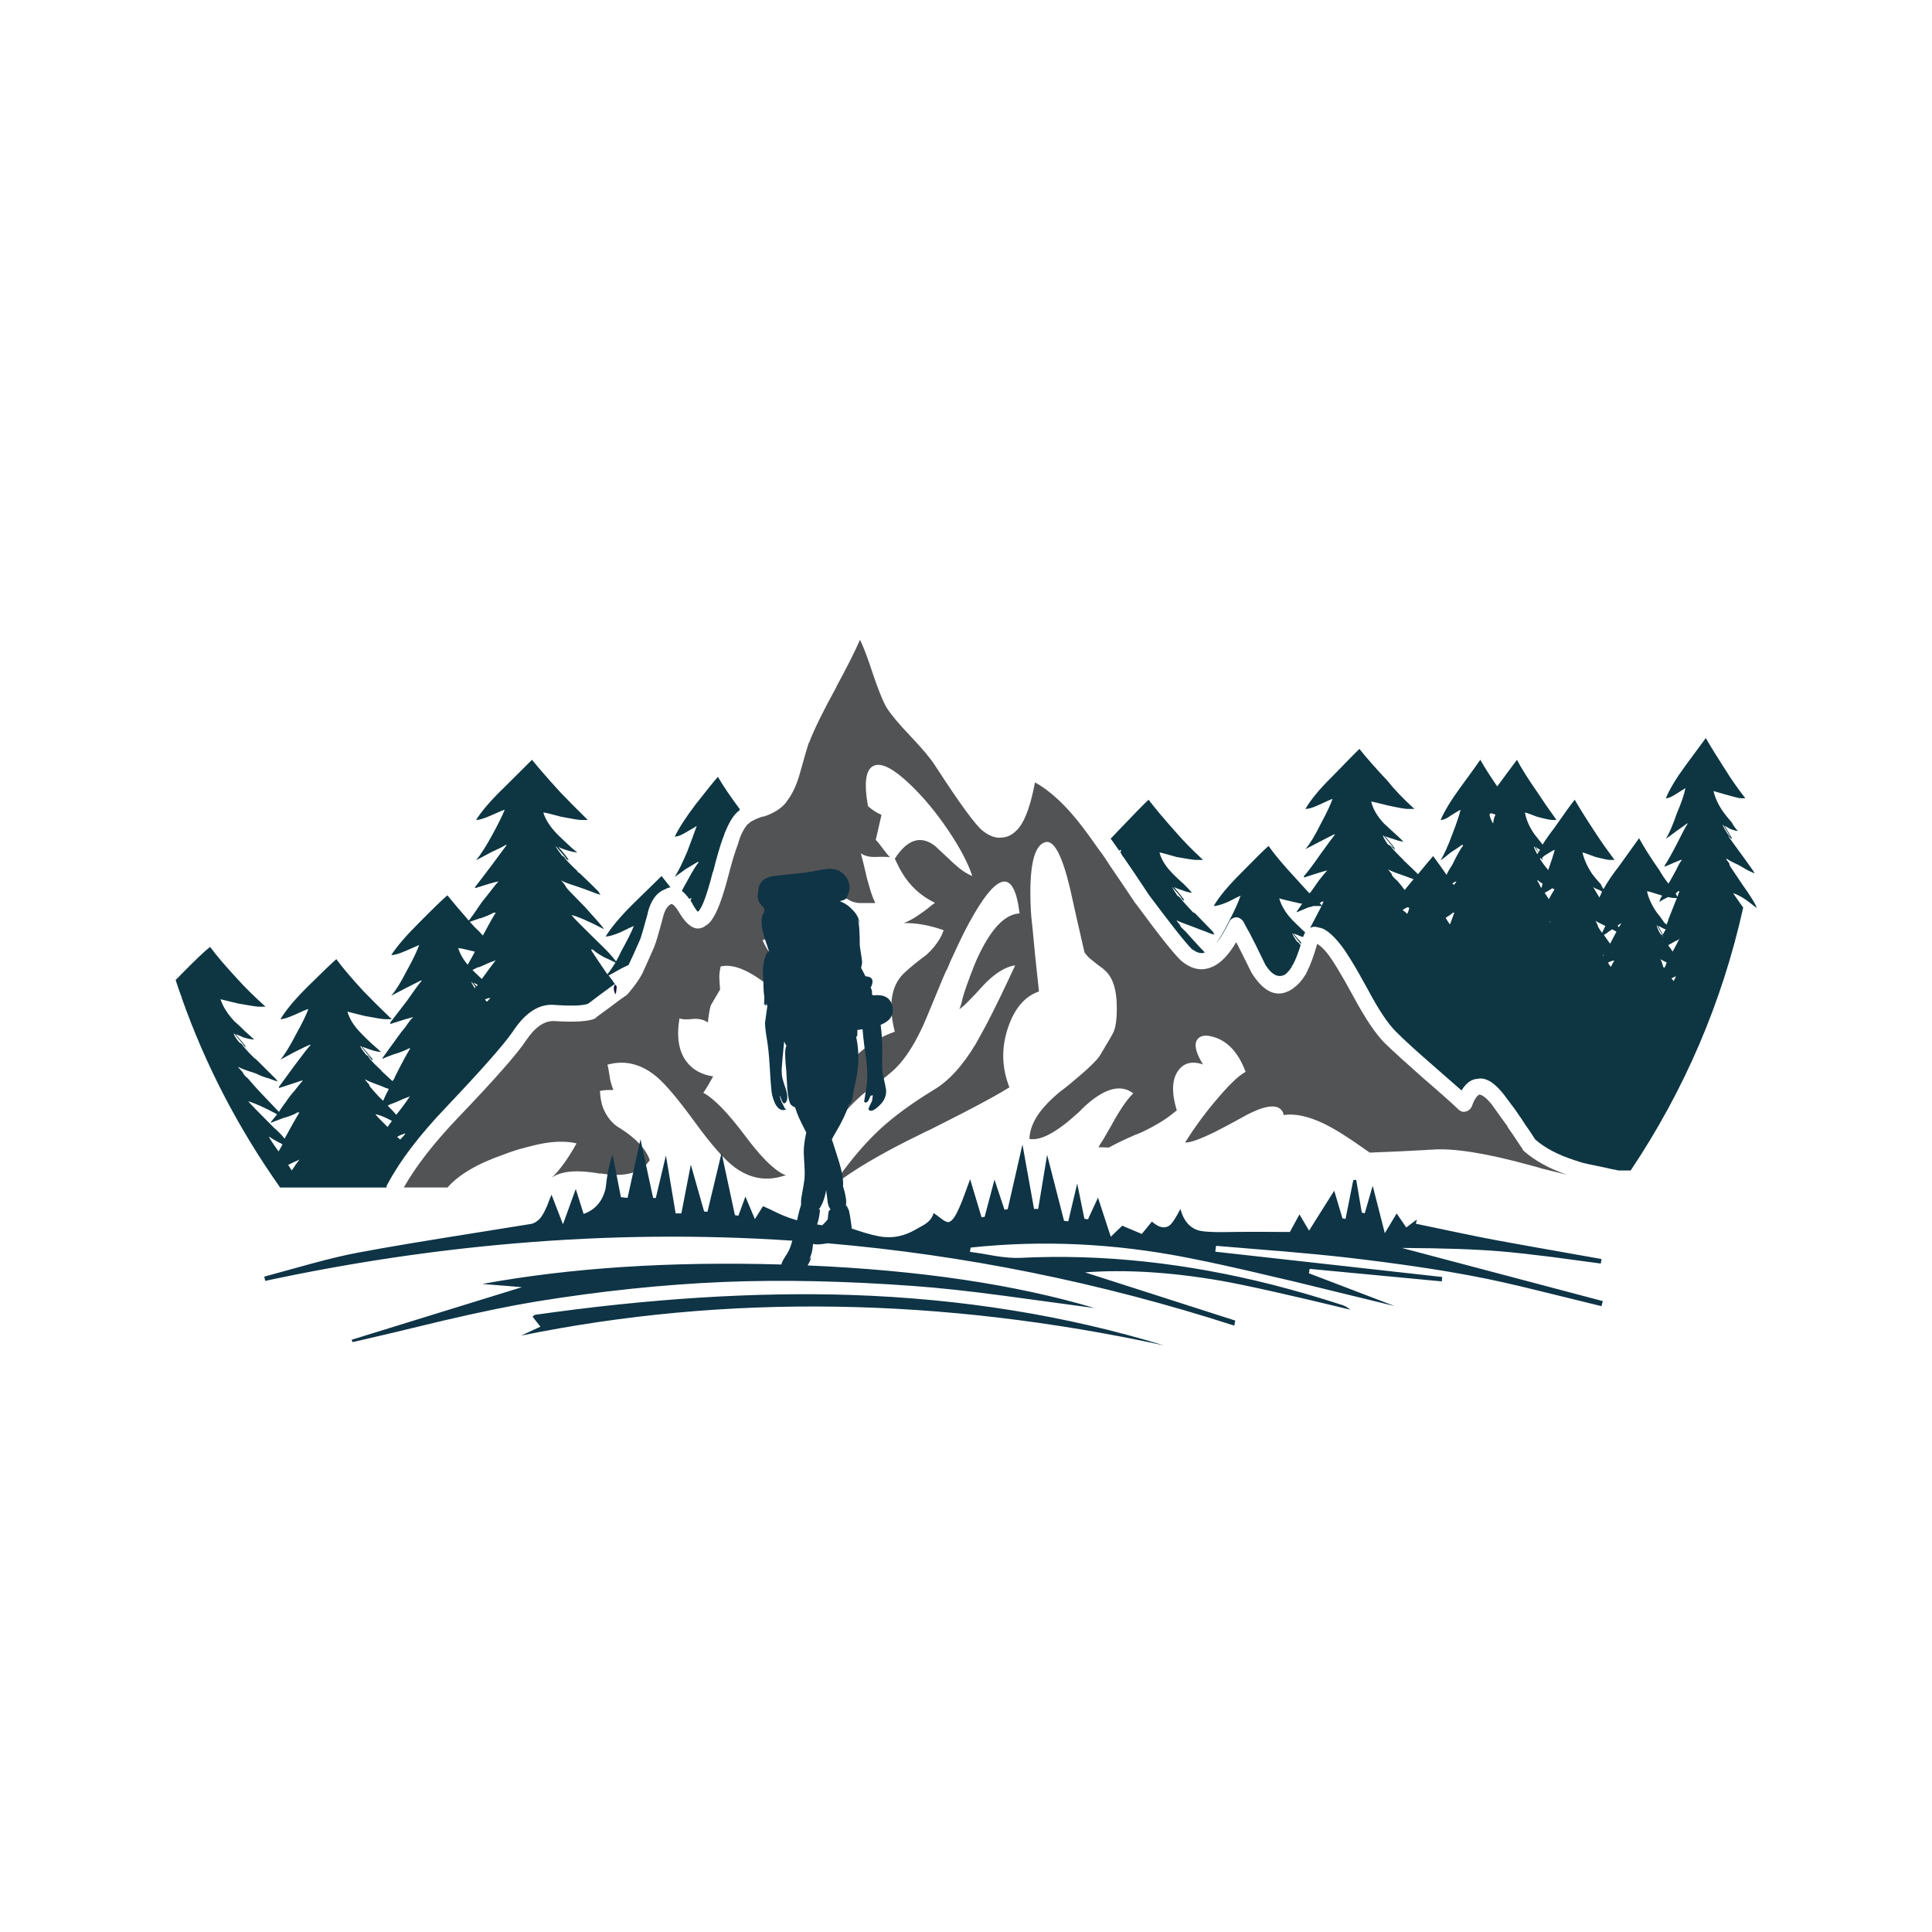 <?xml version="1.0" encoding="utf-8"?>
<!-- Generator: Adobe Illustrator 16.0.0, SVG Export Plug-In . SVG Version: 6.00 Build 0)  -->
<!DOCTYPE svg PUBLIC "-//W3C//DTD SVG 1.1//EN" "http://www.w3.org/Graphics/SVG/1.1/DTD/svg11.dtd">
<svg version="1.1" id="Layer_1" xmlns="http://www.w3.org/2000/svg" xmlns:xlink="http://www.w3.org/1999/xlink" x="0px" y="0px"
	 width="300px" height="300px" viewBox="0 0 300 300" enable-background="new 0 0 300 300" xml:space="preserve">
<g>
	<path fill="#525355" d="M134.864,102.634c1.364,4.136,2.336,6.603,2.916,7.403c0.62,0.979,1.854,2.44,3.701,4.383
		c1.723,1.82,2.93,3.254,3.619,4.302c3.874,5.982,6.371,9.408,7.486,10.277c1.048,0.827,2.034,1.179,2.957,1.055
		c0.993-0.028,1.902-0.552,2.729-1.572c0.992-1.296,1.808-3.625,2.44-6.989c2.44,1.337,4.929,3.681,7.464,7.031
		c0.704,0.924,1.531,2.068,2.482,3.432c0.316,0.4,0.641,0.849,0.972,1.345c0.249,0.372,0.496,0.758,0.745,1.158
		c1.172,1.695,2.494,3.653,3.971,5.872c0.041,0,0.062,0.014,0.062,0.042c3.627,4.936,5.983,7.892,7.071,8.871
		c0.027,0,0.056,0.014,0.084,0.041c0.123,0.097,0.234,0.193,0.33,0.29h0.041c0.896,0.647,1.82,0.958,2.771,0.93h0.063
		c0.578-0.041,1.144-0.199,1.695-0.476c1.198-0.578,2.357-1.813,3.475-3.701h0.041c0.621,1.213,1.393,2.757,2.315,4.632
		c0.028,0.026,0.056,0.076,0.083,0.146c2.041,3.227,4.218,3.99,6.534,2.295v-0.041c0.647-0.428,1.261-1.116,1.84-2.067
		c0.026-0.069,0.062-0.131,0.104-0.187c0-0.041,0.014-0.076,0.041-0.104c0-0.027,0.015-0.057,0.041-0.083
		c0.553-1.089,1.076-2.509,1.571-4.26v-0.104c0.399,0.193,0.896,0.641,1.489,1.345c0.896,1.089,2.295,3.391,4.197,6.907
		c1.848,3.418,3.468,5.816,4.859,7.195c1.393,1.337,3.322,3.094,5.789,5.273c2.771,2.384,4.646,4.053,5.626,5.004
		c0.192,0.18,0.427,0.303,0.702,0.371c0.275,0,0.538-0.063,0.785-0.186c0.249-0.152,0.436-0.354,0.559-0.6
		c0.373-1.049,0.772-1.684,1.2-1.903c0.495,0.069,1.109,0.544,1.841,1.427c0.44,0.621,0.985,1.379,1.633,2.274
		c0.275,0.399,0.58,0.813,0.91,1.241c0,0.041,0,0.076,0,0.103c0.469,0.647,0.965,1.373,1.488,2.172
		c0.275,0.399,0.553,0.813,0.828,1.24c0.027,0.099,0.089,0.192,0.186,0.29c1.695,1.503,3.93,2.736,6.699,3.702
		c-1.199-0.29-2.46-0.601-3.783-0.933c-0.621-0.191-1.281-0.379-1.984-0.558c-6.811-1.875-11.897-2.675-15.262-2.397
		c-0.248,0-0.482,0.014-0.703,0.041c-2.577,0.15-5.534,0.289-8.871,0.414c-1.793-1.27-3.273-2.27-4.445-3
		c-3.57-2.246-6.542-3.19-8.912-2.832c-0.027-0.125-0.063-0.248-0.104-0.373c-0.579-1.281-2.228-1.281-4.942,0
		c-0.469,0.222-0.966,0.482-1.489,0.787c-1.572,0.867-2.941,1.599-4.113,2.19c-2.399,1.172-3.95,1.724-4.653,1.653
		c0.151-0.275,0.317-0.536,0.496-0.784c0.745-1.173,1.653-2.454,2.729-3.849c0.399-0.522,0.834-1.061,1.303-1.611
		c2.179-2.618,3.797-4.19,4.858-4.715c-1.239-3.322-3.17-5.19-5.79-5.604c-0.992-0.109-1.626,0.2-1.902,0.93
		c-0.248,0.801,0.111,1.974,1.076,3.517c-1.724-0.578-3.02-0.241-3.889,1.014c-0.951,1.365-1.013,3.405-0.186,6.121
		c-0.151,0.124-0.303,0.241-0.455,0.351c-1.172,0.994-2.791,1.986-4.859,2.979c-0.372,0.179-0.771,0.345-1.199,0.496
		c-1.57,0.676-2.916,1.323-4.031,1.942c-0.057,0-0.104,0-0.146,0c-0.48-0.026-0.971-0.041-1.468-0.041
		c0.18-0.344,0.407-0.715,0.683-1.115c0.221-0.399,0.469-0.826,0.744-1.282c0.193-0.317,0.38-0.642,0.559-0.972
		c0.4-0.744,0.787-1.413,1.158-2.008c0.827-1.35,1.578-2.35,2.254-2.996c-2.025-1.545-4.674-0.745-7.939,2.397
		c-0.193,0.222-0.395,0.42-0.6,0.599c-3.336,3.063-5.867,4.42-7.59,4.076c0.055-1.353,0.578-2.709,1.571-4.076
		c0.771-1.047,1.806-2.107,3.103-3.184c0.619-0.454,1.191-0.902,1.715-1.344c2.647-2.18,4.185-3.653,4.611-4.426
		c1.297-2.137,2.008-3.37,2.131-3.701c0.373-1.021,0.51-2.564,0.414-4.633c-0.125-2.344-0.787-3.99-1.986-4.941
		c-0.026-0.069-0.075-0.117-0.145-0.145c-0.648-0.455-1.186-0.869-1.613-1.241c-0.179-0.151-0.352-0.29-0.517-0.413
		c-0.358-0.373-0.601-0.655-0.724-0.848c-0.896-3.874-1.641-7.169-2.233-9.885c-1.2-5.06-2.446-7.479-3.743-7.259
		c-1.902,0.373-2.688,3.901-2.357,10.588c0,0.304,0.098,1.337,0.291,3.102c0.179,2.096,0.502,5.267,0.972,9.513
		c-2.19,0.744-3.799,2.626-4.817,5.645c-1.048,3.116-0.973,6.197,0.228,9.243c-1.42,0.897-3.79,2.206-7.113,3.929
		c-1.517,0.773-3.226,1.643-5.128,2.606c-0.565,0.248-1.137,0.522-1.716,0.828c-4.88,2.37-8.83,4.617-11.849,6.74
		c-0.248,0.165-0.462,0.323-0.641,0.476c-0.248,0.083-0.483,0.158-0.703,0.229c0.166-0.248,0.338-0.483,0.517-0.703
		c2.192-3.074,4.411-5.646,6.658-7.713c2.124-1.944,4.853-3.938,8.189-5.978c2.316-1.351,4.501-3.735,6.555-7.153
		c0.098-0.193,0.207-0.395,0.33-0.601c0.07-0.125,0.146-0.263,0.229-0.414c0.125-0.22,0.263-0.469,0.414-0.743
		c0.248-0.47,0.529-0.992,0.849-1.572c1.171-2.246,2.604-5.205,4.301-8.871c-1.364,0.179-2.86,1.054-4.487,2.625
		c-0.221,0.25-0.455,0.498-0.703,0.746c-0.647,0.729-1.233,1.356-1.758,1.881c-0.372,0.373-0.696,0.697-0.971,0.973
		c-0.276,0.221-0.524,0.421-0.745,0.6c0.096-0.274,0.193-0.552,0.289-0.826c0.125-0.58,0.276-1.151,0.456-1.717
		c0.275-0.854,0.558-1.654,0.848-2.398c0.11-0.33,0.229-0.641,0.352-0.932c0.497-1.351,1.055-2.599,1.675-3.742
		c1.819-3.419,3.729-5.177,5.728-5.273c-0.854-7.086-3.485-6.562-7.898,1.572c-0.717,1.337-1.489,2.915-2.316,4.735
		c-0.344,0.702-0.683,1.468-1.013,2.295c-0.069,0.124-0.145,0.262-0.228,0.413c-0.372,0.842-0.744,1.725-1.117,2.647
		c-1.571,3.847-2.495,6.019-2.771,6.515c-1.145,2.371-2.351,4.226-3.619,5.563c-0.731,0.8-2.24,2.025-4.528,3.681
		c-0.249,0.165-0.476,0.339-0.682,0.519c-0.249,0.191-0.497,0.406-0.745,0.641c-1.075,0.965-2.109,2.096-3.102,3.391
		c-1.627,2.248-3.026,4.082-4.198,5.502c0.303-4.688,1.737-8.838,4.301-12.449c0.731-0.979,1.496-1.867,2.296-2.668
		c0.041-0.067,0.089-0.116,0.145-0.145c1.82-1.792,3.853-3.074,6.1-3.847c-1.103-4.343-0.517-7.472,1.757-9.388
		c0.648-0.606,1.696-1.455,3.144-2.544c0.869-0.771,1.579-1.633,2.13-2.584c0.028-0.056,0.062-0.131,0.104-0.228l0.042-0.041
		c0.055-0.124,0.103-0.221,0.145-0.29c0.083-0.248,0.172-0.476,0.269-0.683c-2.165-0.771-4.232-1.144-6.204-1.116
		c0.717-0.248,1.537-0.696,2.461-1.344c0.373-0.249,0.834-0.587,1.386-1.014c0.275-0.248,0.613-0.511,1.013-0.786
		c-0.331-0.151-0.655-0.324-0.972-0.517c-2.15-1.255-3.812-3.164-4.983-5.729c-0.097-0.179-0.193-0.379-0.29-0.6
		c1.944-3.019,4.025-3.681,6.245-1.985c0.096,0.083,1.068,0.993,2.916,2.73c1.075,0.979,2.034,1.626,2.875,1.943
		c-0.647-1.943-1.819-4.198-3.516-6.762c-2.013-3.02-4.108-5.549-6.287-7.589c-2.344-2.219-4.102-3.17-5.273-2.854
		c-1.447,0.4-1.82,2.523-1.117,6.369c0.675,0.593,1.372,1.041,2.088,1.344l-0.889,3.887c0.248,0.22,0.634,0.697,1.158,1.427
		c0.551,0.717,0.903,1.137,1.055,1.261c-0.359-0.068-1.124-0.082-2.295-0.041c-0.896,0.027-1.641-0.158-2.233-0.559
		c0.221,0.772,0.544,2.096,0.972,3.971c0.193,0.676,0.365,1.275,0.517,1.799c0.207,0.676,0.421,1.233,0.641,1.675
		c0.027,0.083,0.062,0.173,0.104,0.27c-0.29,0-0.552,0-0.786,0c-0.62,0-1.103,0-1.447,0c-0.055,0-0.117,0-0.186,0
		c-0.8-0.028-1.551-0.317-2.254-0.869c-2.371,0.083-4.267,0.234-5.687,0.455c-0.151,0.027-0.29,0.056-0.414,0.083
		c-2.412,0.62-2.336,2.439,0.228,5.459c-0.799,0.275-2.02,0.358-3.66,0.248c-1.502-0.097-2.598,0.041-3.288,0.414
		c0.689,1.571,1.675,2.832,2.957,3.784c0.221,0.124,1.393,0.771,3.516,1.943c2.992,1.627,4.735,4.493,5.232,8.603
		c-1.999-0.15-5.032-2.096-9.099-5.832c-3.833-3.486-6.872-4.969-9.119-4.445c-0.179,0.869-0.241,1.501-0.187,1.902
		c0,0.316,0.035,0.875,0.104,1.676c-0.124,0.207-0.572,0.972-1.344,2.295c-0.193,0.248-0.379,1.192-0.559,2.834
		c-0.593-0.428-1.331-0.614-2.212-0.56c-1.062,0.124-1.792,0.097-2.192-0.083c-0.482,2.868-0.124,5.102,1.076,6.7
		c0.951,1.269,2.336,2.04,4.156,2.315c-0.62,1.131-1.13,1.979-1.53,2.543c1.668,0.883,3.874,3.164,6.617,6.845
		c1.971,2.62,3.64,4.392,5.004,5.315c0.427,0.303,0.827,0.517,1.199,0.641c-0.193,0.068-0.366,0.117-0.517,0.146
		c-2.619,0.8-5.101,0.337-7.444-1.386c-1.571-1.173-3.605-3.475-6.1-6.907c-2.619-3.598-4.625-5.983-6.018-7.155
		c-2.399-1.998-4.942-2.619-7.63-1.859c0.097,0.289,0.22,0.958,0.372,2.005c0.097,0.606,0.283,1.249,0.559,1.924
		c-0.924-0.026-1.62,0.021-2.088,0.146v0.104c0.041,0.827,0.179,1.612,0.414,2.358c0.248,0.647,0.572,1.247,0.972,1.798
		c0.193,0.249,0.393,0.477,0.6,0.684c0.345,0.344,0.765,0.654,1.262,0.93c2.398,1.545,3.894,3.164,4.487,4.861
		c-1.323,1.997-3.839,2.693-7.547,2.088c-0.083,0-0.172,0-0.269,0c-3.336-0.594-5.755-0.414-7.258,0.537
		c-0.11,0.068-0.179,0.131-0.207,0.187c0.014-0.056,0.069-0.117,0.166-0.187c1.199-1.158,2.446-2.896,3.743-5.212
		c-1.241-0.315-2.771-0.352-4.591-0.103c-0.979,0.15-2.041,0.386-3.185,0.701c-0.124,0.027-0.234,0.057-0.331,0.084
		c-0.979,0.248-2.041,0.593-3.185,1.033c-4.067,1.406-6.983,3.115-8.747,5.129h-6.782c1.819-3.239,4.59-6.817,8.313-10.732
		c5.734-5.982,9.285-10.008,10.649-12.076c1.379-2.066,2.826-3.081,4.343-3.039c3.295,0.207,5.438,0.067,6.432-0.414
		c0.055-0.068,0.11-0.131,0.165-0.188c1.613-1.172,2.785-2.039,3.515-2.604c0.373-0.274,0.655-0.476,0.848-0.6l0.03-0.04
		l0.083-0.042v0.042c0.124-0.098,0.248-0.207,0.372-0.331c1.021-1.172,1.806-2.281,2.357-3.329v-0.041
		c0.317-0.676,0.924-2.033,1.82-4.074v-0.041c0.207-0.455,0.648-1.951,1.323-4.487c0.248-1.048,0.669-1.724,1.262-2.026
		c0.303,0,0.703,0.413,1.199,1.24c1.42,2.413,2.805,3.123,4.157,2.131h-0.042c1.172-0.497,2.358-3.068,3.557-7.714
		c0.524-2.068,1.034-3.75,1.53-5.045v-0.042c0.151-0.497,0.303-0.931,0.455-1.303c0.317-0.675,0.613-1.172,0.889-1.489v-0.041
		c0.124-0.124,0.262-0.227,0.414-0.311v-0.062c0.524-0.358,1.234-0.682,2.13-0.972v0.062c1.723-0.565,2.957-1.372,3.701-2.419
		v-0.041c0.854-1.075,1.544-2.585,2.068-4.529c0.689-2.467,1.124-3.964,1.303-4.487h0.042c0.799-2.095,2.219-4.99,4.259-8.685
		v-0.062c1.6-2.922,2.82-5.342,3.66-7.258C133.898,100.063,134.34,101.159,134.864,102.634z"/>
	<path fill="#010101" d="M95.512,154.248c0.042-0.041,0.089-0.075,0.145-0.104c-0.028,0.068-0.042,0.146-0.042,0.228v0.063
		C95.587,154.365,95.553,154.305,95.512,154.248z"/>
	
		<linearGradient id="SVGID_1_" gradientUnits="userSpaceOnUse" x1="251.511" y1="-135.734" x2="251.53" y2="-104.442" gradientTransform="matrix(1 0 0 -1 -156 55)">
		<stop  offset="0" style="stop-color:#264292"/>
		<stop  offset="0.251" style="stop-color:#29377D"/>
		<stop  offset="0.537" style="stop-color:#242256"/>
		<stop  offset="1" style="stop-color:#131034"/>
	</linearGradient>
	<path fill="url(#SVGID_1_)" d="M95.657,154.145c-0.056,0.028-0.104,0.063-0.145,0.104c-0.083-0.097-0.124-0.207-0.124-0.331
		c-0.124-0.303-0.11-0.613,0.042-0.932c0.027-0.055,0.055-0.096,0.083-0.123c0.069,0.082,0.152,0.187,0.249,0.311
		C95.76,153.395,95.726,153.718,95.657,154.145z"/>
	<path fill="#0D3642" d="M211.085,116.282c1.021,1.296,2.481,2.958,4.384,4.984c0.992,1.268,2.379,2.716,4.156,4.343h-1.096
		c-0.372,0-1.379-0.18-3.021-0.538c-1.569-0.4-2.433-0.6-2.584-0.6c0.247,1.103,0.896,2.227,1.943,3.371
		c0.427,0.4,0.999,0.924,1.716,1.572c0.428,0.373,0.876,0.799,1.346,1.282c-0.47-0.055-0.994-0.193-1.572-0.414
		c-0.564-0.152-1-0.303-1.303-0.455c0.992,1.172,1.502,1.82,1.529,1.944v0.145h-0.041v-0.062c-0.098-0.056-0.316-0.221-0.662-0.497
		c0.469,0.579,1.151,1.302,2.049,2.171c0.026,0.097,0.131,0.207,0.31,0.331c0.772,0.73,1.42,1.357,1.944,1.882
		c1.172-1.42,1.957-2.357,2.355-2.813c0.594,0.799,1.29,1.771,2.089,2.916c0.181-0.441,0.47-0.951,0.869-1.531
		c0.813-1.668,1.371-2.653,1.675-2.957c0-0.027,0-0.076,0-0.145h-0.188c-0.178,0.151-0.75,0.538-1.715,1.158
		c-0.801,0.676-1.324,1.075-1.571,1.199c0.522-0.827,1.122-2.15,1.799-3.97c0.62-1.599,1.056-2.881,1.303-3.846
		c-0.124,0.028-0.634,0.324-1.53,0.889c-0.605,0.455-1.131,0.682-1.57,0.682c0.619-1.42,1.626-3.081,3.019-4.983
		c1.695-2.316,2.743-3.77,3.144-4.363c0.606,1.089,1.481,2.468,2.627,4.136c1.6-2.164,2.619-3.542,3.061-4.136
		c0.676,1.296,1.723,2.964,3.145,5.005c0.8,1.227,1.798,2.674,2.996,4.342h-0.641c-0.345,0-1.13-0.165-2.355-0.496
		c-1.146-0.441-1.779-0.662-1.902-0.662c0.191,1.117,0.688,2.248,1.488,3.392c0.304,0.399,0.717,0.923,1.24,1.571v0.042
		c0.496-0.799,1.117-1.682,1.861-2.647c1.6-2.302,2.646-3.75,3.143-4.343c0.759,1.324,1.819,3.02,3.185,5.087
		c0.801,1.241,1.801,2.66,2.999,4.26h-0.786c-0.248,0-0.971-0.152-2.171-0.455c-1.145-0.44-1.818-0.676-2.025-0.703
		c0.248,1.103,0.758,2.227,1.529,3.371c0.331,0.44,0.771,0.965,1.323,1.571c0.097,0.248,0.233,0.496,0.414,0.744
		c0.593-1.075,1.385-2.247,2.378-3.516c1.627-2.274,2.675-3.735,3.145-4.383c0.729,1.351,1.791,3.026,3.185,5.025
		c0.344,0.62,0.806,1.303,1.385,2.047v-0.041c0.056-0.124,0.117-0.221,0.187-0.29c0.399-0.703,0.725-1.288,0.972-1.758
		c0.399-0.854,0.711-1.392,0.932-1.612h-0.186c-0.347,0.124-1.181,0.476-2.503,1.055v-0.187c0.373-0.523,1.007-1.647,1.902-3.371
		c0.826-1.668,1.379-2.702,1.653-3.102h0.041v-0.041h-0.123c-0.221,0.151-0.767,0.537-1.635,1.158
		c-0.882,0.675-1.433,1.075-1.654,1.199c0.524-0.827,1.097-2.15,1.718-3.97c0.702-1.641,1.145-2.937,1.322-3.888
		c-0.082,0.055-0.544,0.345-1.386,0.868c-0.703,0.469-1.254,0.704-1.654,0.704c0.58-1.393,1.563-3.04,2.958-4.942
		c1.695-2.316,2.777-3.784,3.246-4.405c0.758,1.324,1.807,3.019,3.145,5.087c0.729,1.199,1.729,2.619,2.998,4.26h-0.703
		c-0.234,0-1-0.187-2.295-0.559c-1.117-0.331-1.767-0.517-1.944-0.559c0.248,1.09,0.771,2.199,1.571,3.33
		c0.33,0.441,0.759,0.965,1.281,1.572c0.193,0.4,0.504,0.834,0.932,1.303c-0.305-0.027-0.703-0.138-1.198-0.331
		c-0.347-0.18-0.642-0.345-0.89-0.497c0.715,1.171,1.103,1.819,1.156,1.944v0.083h-0.082c-0.068-0.055-0.256-0.221-0.559-0.496
		c0.428,0.579,0.951,1.303,1.57,2.171c0.07,0.083,0.146,0.187,0.229,0.311c0.801,1.089,1.398,1.923,1.799,2.502
		c0.098,0.151,0.193,0.29,0.291,0.413c0.15,0.221,0.24,0.38,0.269,0.476c-0.181-0.068-0.394-0.165-0.642-0.289
		c-0.152-0.056-0.289-0.117-0.414-0.187c-0.371-0.22-0.848-0.496-1.427-0.827c-1.144-0.523-1.716-0.834-1.716-0.93h-0.229
		c0.358,0.469,0.537,0.717,0.537,0.744v0.186c0.125,0.249,0.297,0.524,0.519,0.827c0.468,0.676,1.006,1.476,1.612,2.399
		c0.192,0.289,0.379,0.551,0.559,0.786c0.868,1.296,1.365,2.129,1.488,2.502v0.145c-0.647-0.523-1.233-0.972-1.758-1.345
		c-0.771-0.496-1.393-0.806-1.86-0.931c0.248,0.373,0.772,1.117,1.571,2.234c-3.269,14.695-9.092,28.302-17.475,40.819h-1.902
		c-0.771-0.151-1.481-0.304-2.129-0.455c-2.097-0.428-3.295-0.688-3.599-0.786c-0.372-0.124-0.71-0.234-1.015-0.33
		c-2.592-0.828-4.646-1.902-6.161-3.227c-0.275-0.441-0.538-0.842-0.785-1.199c-0.552-0.771-1.041-1.503-1.47-2.191l-0.041-0.041
		c-0.316-0.455-0.6-0.869-0.848-1.24c-0.703-0.951-1.304-1.752-1.8-2.399c-1.475-1.86-2.833-2.646-4.073-2.356
		c-0.924,0.056-1.736,0.654-2.439,1.8c-1.117-0.966-2.612-2.274-4.487-3.929c-2.467-2.139-4.362-3.867-5.687-5.191
		c-1.268-1.254-2.736-3.46-4.404-6.616c-2.027-3.723-3.537-6.156-4.529-7.3c-1.199-1.42-2.212-2.172-3.039-2.254
		c-0.564-0.193-1.027-0.166-1.386,0.082c0.8-1.544,1.399-2.688,1.8-3.433h-0.932c-0.027,0-0.139,0-0.33,0
		c-0.18,0.069-0.393,0.132-0.643,0.187h-0.082c-0.992,0.413-1.613,0.676-1.86,0.786v-0.124c0.247-0.373,0.524-0.772,0.827-1.2
		c-0.303-0.041-0.607-0.103-0.91-0.186c-1.545-0.345-2.426-0.565-2.646-0.662c0.316,1.172,1.026,2.33,2.129,3.474
		c0.4,0.4,0.924,0.91,1.572,1.531c0.125,0.097,0.234,0.186,0.331,0.269c-0.124,0.221-0.233,0.469-0.331,0.744
		c-0.098-0.027-0.187-0.056-0.27-0.082c-0.469-0.193-0.889-0.352-1.262-0.477c0.565,0.648,0.985,1.131,1.262,1.448
		c-0.041,0.055-0.075,0.11-0.104,0.165c-0.275-0.331-0.724-0.896-1.345-1.695c0.097,0.303,0.358,0.751,0.787,1.344
		c0.096,0.056,0.19,0.131,0.288,0.228c0.056,0.124,0.146,0.228,0.27,0.311c-0.371,1.213-0.759,2.206-1.158,2.978
		c-0.123,0.124-0.199,0.262-0.228,0.413c-0.33,0.524-0.683,0.925-1.055,1.199c-1.021,0.552-2.026,0.056-3.019-1.488l-0.043-0.041
		v-0.042c-1.074-2.247-1.951-4.005-2.625-5.272l0.041,0.145c-0.068-0.165-0.145-0.311-0.228-0.435
		c-0.249-0.454-0.448-0.834-0.601-1.138c-0.193-0.247-0.428-0.434-0.703-0.558c-0.304-0.097-0.58-0.083-0.826,0.041
		c-0.318,0.124-0.531,0.324-0.641,0.6c-0.347,0.703-0.691,1.338-1.035,1.902c-0.33,0.552-0.668,1.027-1.014,1.427
		c0.62-0.827,1.303-1.999,2.049-3.516c0.825-1.571,1.411-2.867,1.756-3.887c-0.164,0.068-0.785,0.379-1.861,0.931
		c-1.047,0.454-1.818,0.682-2.314,0.682c0.801-1.378,2.17-3.039,4.115-4.983c2.262-2.315,3.729-3.764,4.404-4.342
		c0.951,1.351,2.363,3.033,4.238,5.045c0.621,0.676,1.316,1.441,2.088,2.295c0.028-0.055,0.09-0.096,0.188-0.123
		c0.496-0.717,0.93-1.338,1.303-1.861c0.647-0.827,1.075-1.338,1.281-1.53h-0.124c-0.496,0.124-1.653,0.482-3.474,1.075v-0.228
		c0.496-0.523,1.357-1.668,2.585-3.433c1.172-1.627,1.909-2.626,2.213-2.999v-0.041h-0.125c-0.22,0.124-0.966,0.503-2.231,1.137
		c-1.256,0.648-1.992,1.034-2.214,1.158c0.703-0.828,1.503-2.151,2.398-3.97c0.868-1.6,1.475-2.882,1.819-3.847
		c-0.166,0.042-0.834,0.338-2.006,0.889c-0.951,0.455-1.688,0.683-2.213,0.683c0.801-1.406,2.172-3.068,4.115-4.984
		C209.072,118.309,210.492,116.861,211.085,116.282z M214.725,129.744c0.096,0.303,0.358,0.765,0.785,1.385
		c0.414,0.207,0.711,0.373,0.891,0.496c-0.275-0.303-0.785-0.917-1.53-1.84C214.813,129.786,214.766,129.771,214.725,129.744z
		 M231.288,126.456c0.055,0.427,0.241,0.903,0.56,1.427c0.055-0.552,0.18-1.014,0.371-1.386c-0.248-0.096-0.482-0.172-0.703-0.227
		C231.419,126.325,231.343,126.387,231.288,126.456z M238.174,131.481c0.069,0.249,0.241,0.634,0.518,1.158
		c0.027-0.055,0.09-0.131,0.187-0.228c-0.192-0.275-0.394-0.586-0.601-0.93H238.174z M267.496,128.11
		c0.098,0.276,0.345,0.724,0.745,1.344c0.206,0.248,0.372,0.42,0.495,0.517c-0.18-0.248-0.564-0.868-1.157-1.861H267.496z
		 M78.369,125.753c-0.22,0.028-0.944,0.324-2.171,0.889c-1.021,0.455-1.779,0.682-2.275,0.682c0.896-1.42,2.33-3.081,4.301-4.983
		c2.316-2.316,3.777-3.77,4.384-4.363c1.048,1.296,2.502,2.964,4.363,5.005c1.172,1.227,2.606,2.674,4.302,4.342h-1.034
		c-0.358,0-1.386-0.165-3.081-0.496c-1.613-0.441-2.543-0.662-2.792-0.662c0.344,1.117,1.075,2.248,2.192,3.392
		c0.399,0.399,0.951,0.923,1.654,1.571c0.399,0.4,0.875,0.813,1.427,1.241c-0.427-0.027-0.993-0.151-1.695-0.372
		c-0.524-0.151-0.945-0.324-1.262-0.517c1.02,1.171,1.544,1.84,1.572,2.005v0.125h-0.042v-0.042
		c-0.097-0.055-0.324-0.221-0.682-0.496c0.482,0.579,1.185,1.303,2.109,2.171c0.041,0.152,0.151,0.255,0.331,0.311
		c1.393,1.323,2.378,2.281,2.958,2.874c0.124,0.248,0.234,0.421,0.331,0.518c-0.4-0.097-0.897-0.271-1.489-0.518
		c-0.579-0.221-1.269-0.469-2.068-0.744c-1.641-0.523-2.461-0.848-2.461-0.972h-0.083c0.427,0.523,0.641,0.8,0.641,0.827v0.063
		c0.18,0.275,0.407,0.551,0.683,0.826c0.689,0.703,1.482,1.517,2.378,2.44c1.626,1.792,2.592,2.901,2.895,3.329v0.063
		c-2.467-1.269-4.143-1.992-5.025-2.171c0.427,0.523,1.717,1.833,3.867,3.929c1.461,1.378,2.481,2.467,3.061,3.267
		c0.275-0.482,0.551-1.021,0.827-1.612c0.896-1.6,1.544-2.896,1.944-3.889c-0.207,0.07-0.896,0.394-2.068,0.973
		c-1.048,0.441-1.82,0.662-2.316,0.662c0.855-1.393,2.24-3.047,4.157-4.964c2.344-2.302,3.853-3.776,4.529-4.425
		c0.399,0.523,0.861,1.109,1.385,1.758c-0.276,0.027-0.565,0.131-0.868,0.311c-1.296,0.496-2.192,1.729-2.688,3.701l0.041-0.041
		c-0.647,2.371-1.047,3.742-1.199,4.114c-0.855,1.943-1.455,3.268-1.799,3.971c-0.345,0.151-0.758,0.352-1.241,0.6
		c-0.813,0.469-1.434,0.813-1.861,1.033c0.345,0.4,0.669,0.842,0.972,1.324c-0.18,0.124-0.428,0.297-0.745,0.518
		c-0.772,0.552-1.909,1.398-3.412,2.544c-0.841,0.303-2.55,0.364-5.128,0.187c-2.413-0.248-4.604,1.137-6.576,4.155
		c-1.351,1.972-4.804,5.887-10.36,11.746c-4.122,4.315-7.141,8.278-9.057,11.89c-0.124,0.18-0.186,0.365-0.186,0.559H43.505
		c-6.534-9.25-11.642-19.101-15.323-29.549c0-0.068,0.021-0.117,0.062-0.146c-0.042,0-0.076,0-0.104,0
		c-0.303-0.827-0.592-1.675-0.868-2.544c0.276-0.247,0.551-0.523,0.827-0.827c2.247-2.288,3.756-3.722,4.529-4.301
		c0.923,1.269,2.357,2.95,4.301,5.046c1.075,1.199,2.509,2.611,4.301,4.238h-1.013c-0.345,0-1.427-0.166-3.247-0.496
		c-1.544-0.371-2.454-0.594-2.73-0.661c0.373,1.144,1.096,2.288,2.171,3.433c0.469,0.399,1.027,0.924,1.675,1.571
		c0.455,0.399,0.917,0.813,1.386,1.241c-0.399,0-0.951-0.104-1.654-0.311c-0.469-0.221-0.889-0.395-1.261-0.518
		c1.02,1.145,1.544,1.777,1.571,1.902v0.187h-0.042v-0.104c-0.069-0.056-0.254-0.207-0.558-0.455
		c0.193,0.125,0.344,0.213,0.455,0.269c-0.303-0.302-0.841-0.929-1.613-1.881c-0.028,0-0.056,0-0.083,0
		c0.083,0.304,0.358,0.744,0.827,1.323c0.097,0.097,0.221,0.18,0.372,0.248c0.428,0.606,1.089,1.344,1.985,2.213
		c0.152,0.097,0.289,0.205,0.414,0.33c1.323,1.324,2.282,2.274,2.874,2.854c0.18,0.222,0.304,0.379,0.373,0.476
		c-0.345-0.097-0.792-0.254-1.344-0.476c-0.621-0.151-1.317-0.413-2.089-0.786c-1.626-0.523-2.488-0.847-2.585-0.973h-0.145
		c0.524,0.564,0.786,0.861,0.786,0.891v0.082c0.151,0.249,0.4,0.51,0.745,0.786c0.62,0.744,1.344,1.55,2.171,2.419
		c1.199,1.256,2.082,2.18,2.646,2.771c0.249-0.4,0.51-0.785,0.786-1.158c0.055-0.096,0.131-0.193,0.228-0.289
		c0.455-0.704,0.903-1.289,1.344-1.759c0.648-0.854,1.096-1.405,1.344-1.654h-0.186c-0.497,0.181-1.668,0.565-3.516,1.158v-0.187
		c0.428-0.593,1.275-1.75,2.543-3.475c1.351-1.818,2.151-2.832,2.398-3.039h-0.186c-0.248,0.082-1.02,0.448-2.316,1.096
		c-1.227,0.676-1.964,1.075-2.212,1.199c0.675-0.799,1.489-2.123,2.44-3.97c0.896-1.601,1.531-2.896,1.902-3.888
		c-0.221,0.026-0.93,0.322-2.13,0.889c-1.047,0.455-1.785,0.683-2.212,0.683c0.827-1.378,2.212-3.04,4.157-4.983
		c2.343-2.315,3.853-3.763,4.528-4.342c0.965,1.323,2.385,2.999,4.26,5.025c1.2,1.24,2.647,2.675,4.343,4.301H59.82
		c-0.372,0-1.42-0.165-3.143-0.495c-1.571-0.373-2.481-0.606-2.729-0.703c0.303,1.145,1.027,2.289,2.171,3.433
		c0.427,0.455,0.965,0.979,1.613,1.571c0.441,0.399,0.923,0.826,1.448,1.281c-0.4,0-0.972-0.123-1.716-0.371
		c-0.469-0.181-0.882-0.332-1.241-0.455c0.979,1.172,1.516,1.807,1.613,1.901v0.187h-0.145v-0.063c0-0.083-0.2-0.262-0.6-0.537
		c0.497,0.646,1.192,1.372,2.089,2.172c0.055,0.123,0.179,0.262,0.372,0.413c0.551,0.496,1.013,0.925,1.386,1.281
		c0.207-0.233,0.344-0.476,0.414-0.724c1.075-2.137,1.861-3.592,2.357-4.363H63.48c-0.399,0.248-1.082,0.531-2.047,0.848H61.35
		c-1.048,0.373-1.696,0.635-1.944,0.786v-0.146c0.703-0.991,1.351-1.889,1.944-2.688c0.083-0.124,0.145-0.214,0.186-0.27
		c0.523-0.743,0.999-1.363,1.426-1.86c0.552-0.827,0.952-1.33,1.2-1.51H64.08c-0.523,0.125-1.682,0.476-3.474,1.055v-0.228
		c0.427-0.551,1.289-1.674,2.585-3.371c1.269-1.818,2.04-2.866,2.316-3.144H65.32c-0.22,0.124-1.006,0.524-2.357,1.2
		c-1.227,0.646-1.964,1.033-2.212,1.157c0.703-0.813,1.517-2.122,2.44-3.929c0.896-1.612,1.53-2.931,1.902-3.949
		c-0.152,0.068-0.862,0.379-2.13,0.931c-0.992,0.427-1.73,0.641-2.212,0.641c0.896-1.379,2.309-3.025,4.239-4.942
		c2.289-2.315,3.784-3.764,4.487-4.343c0.841,1.048,1.951,2.357,3.329,3.929c0.648-0.867,1.22-1.681,1.716-2.439
		c0.097-0.124,0.158-0.221,0.186-0.289c0.552-0.704,1.027-1.304,1.427-1.8c0.621-0.826,1.041-1.337,1.262-1.53h-0.145
		c-0.523,0.097-1.682,0.435-3.474,1.014v-0.186c0.441-0.552,1.31-1.689,2.606-3.413c1.323-1.792,2.088-2.826,2.295-3.101h-0.187
		c-0.179,0.151-0.944,0.538-2.295,1.158c-1.241,0.676-1.999,1.075-2.275,1.199c0.703-0.827,1.551-2.15,2.543-3.97
		C77.335,128,77.97,126.718,78.369,125.753z M86.372,131.481l-0.104-0.041c0.193,0.317,0.517,0.779,0.972,1.385
		c0.303,0.193,0.565,0.379,0.786,0.559C87.723,133.053,87.171,132.418,86.372,131.481z M104.776,129.909
		c0.676-1.378,1.75-3.04,3.226-4.983c1.792-2.289,2.95-3.722,3.474-4.301c0.745,1.296,1.868,2.957,3.371,4.984l0.042,0.104v0.041
		c-0.303,0.249-0.565,0.496-0.786,0.744c-0.4,0.469-0.813,1.166-1.241,2.089v0.042c-0.22,0.427-0.42,0.937-0.599,1.53v-0.062
		c-0.496,1.392-1.006,3.149-1.53,5.272h-0.042c-0.923,3.64-1.696,5.708-2.316,6.204c-0.124-0.056-0.414-0.469-0.869-1.241
		l0.042,0.042c-0.124-0.221-0.234-0.407-0.331-0.559c0.069-0.151,0.131-0.276,0.187-0.372h-0.083
		c-0.069,0.069-0.166,0.117-0.29,0.145c-0.372-0.523-0.758-0.944-1.158-1.261c0.221-0.428,0.483-0.903,0.786-1.428
		c0.896-1.668,1.502-2.653,1.819-2.957v-0.082h-0.186c-0.193,0.11-0.8,0.476-1.82,1.096c-0.979,0.717-1.544,1.116-1.696,1.199
		c0.524-0.8,1.172-2.109,1.944-3.929c0.606-1.599,1.096-2.923,1.468-3.971c-0.179,0.125-0.751,0.462-1.716,1.014
		C105.769,129.696,105.204,129.909,104.776,129.909z M174.091,128.524c2.192-2.302,3.612-3.75,4.261-4.343
		c1.006,1.324,2.433,3.02,4.279,5.087c1.063,1.241,2.454,2.66,4.178,4.26h-1.076c-0.371,0-1.385-0.152-3.039-0.455
		c-1.517-0.44-2.398-0.676-2.646-0.703c0.274,1.103,0.984,2.227,2.13,3.371c0.428,0.44,0.985,0.965,1.676,1.571
		c0.398,0.399,0.813,0.834,1.239,1.303c-0.372,0-0.909-0.138-1.612-0.414c-0.441-0.124-0.84-0.282-1.199-0.475
		c0.979,1.171,1.504,1.84,1.572,2.005v0.083h-0.104c-0.056-0.056-0.271-0.241-0.642-0.559c0.496,0.621,1.158,1.365,1.984,2.233
		c0.055,0.11,0.206,0.214,0.455,0.311c1.295,1.323,2.227,2.281,2.791,2.874c0.11,0.248,0.2,0.4,0.27,0.455
		c-0.344-0.055-0.793-0.207-1.344-0.455c-0.552-0.192-1.248-0.455-2.09-0.786c-1.447-0.523-2.232-0.834-2.355-0.931h-0.125
		c0.398,0.497,0.601,0.759,0.601,0.787v0.103c0.248,0.275,0.522,0.552,0.826,0.827c0.621,0.703,1.358,1.517,2.213,2.44
		c0.249,0.275,0.496,0.537,0.746,0.786c-0.151,0.068-0.306,0.103-0.456,0.103c-0.441,0-0.876-0.158-1.303-0.476
		c-0.057-0.027-0.133-0.068-0.229-0.124c-1.021-1.02-3.254-3.839-6.699-8.457c0-0.042-0.014-0.063-0.041-0.063
		c-1.463-2.219-2.777-4.177-3.951-5.872v0.062c-0.149-0.248-0.289-0.482-0.411-0.703c0.04-0.151,0.075-0.289,0.103-0.414
		c-0.068,0-0.179,0.049-0.33,0.146c-0.027-0.069-0.056-0.131-0.084-0.187l-0.062-0.062c-0.331-0.483-0.654-0.945-0.974-1.386
		c-0.055-0.083-0.117-0.158-0.186-0.228C172.995,129.689,173.539,129.117,174.091,128.524z M93.299,149.803
		c0.303,0.427,0.641,0.924,1.013,1.488c0.4-0.496,0.82-1.103,1.262-1.819c-0.717-0.358-1.303-0.634-1.758-0.827
		c-0.924-0.524-1.51-0.924-1.758-1.2h-0.29C91.838,147.624,92.348,148.41,93.299,149.803z M76.653,141.717
		c-0.399,0.248-1.075,0.538-2.026,0.869h-0.104c-0.675,0.247-1.199,0.434-1.572,0.558c0.276,0.304,0.552,0.601,0.827,0.89
		c0.441,0.399,0.841,0.813,1.2,1.24c0.896-1.695,1.564-2.881,2.005-3.557H76.653z M72.621,149.803
		c0.414-0.704,0.786-1.379,1.117-2.027c-1.448-0.372-2.309-0.558-2.585-0.558C71.428,148.113,71.917,148.976,72.621,149.803z
		 M74.151,150.216c-0.276,0.151-0.538,0.289-0.786,0.414c0.373,0.372,0.855,0.833,1.448,1.386c0.882-1.228,1.606-2.199,2.171-2.917
		l-0.331,0.146c-0.276,0.068-0.985,0.365-2.13,0.889C74.468,150.161,74.344,150.188,74.151,150.216z M55.892,162.374
		c0.151,0.346,0.462,0.808,0.931,1.387c0.331,0.22,0.606,0.407,0.827,0.56c-0.345-0.305-0.869-0.918-1.572-1.842
		C55.981,162.479,55.919,162.443,55.892,162.374z M56.822,167.648h-0.145l0.683,0.826v0.146c0.221,0.248,0.455,0.524,0.703,0.825
		c0.4,0.471,0.876,0.967,1.427,1.49c0.276-0.647,0.572-1.263,0.889-1.84c-0.345-0.098-0.717-0.242-1.117-0.436
		C57.663,168.083,56.85,167.744,56.822,167.648z M61.351,171.205c-0.069,0-0.166,0.034-0.29,0.104
		c-0.358,0.125-0.648,0.248-0.868,0.371c0.055,0.027,0.117,0.09,0.186,0.188c0.455,0.454,0.841,0.866,1.158,1.239
		c0.951-1.198,1.675-2.186,2.171-2.957l-0.228,0.187C63.26,170.364,62.55,170.652,61.351,171.205z M73.737,153.463
		c0.027-0.125,0.062-0.188,0.104-0.188c-0.166-0.248-0.352-0.496-0.559-0.744c-0.027,0-0.062-0.027-0.103-0.082
		C73.248,152.684,73.434,153.021,73.737,153.463z M73.51,152.573c0.152,0.221,0.338,0.421,0.559,0.6
		c0.027-0.124,0.055-0.214,0.083-0.269C73.903,152.779,73.689,152.67,73.51,152.573z M75.309,155.221
		c0.069,0.123,0.18,0.229,0.331,0.311c0.207-0.248,0.373-0.436,0.496-0.559H75.95C75.715,155.014,75.502,155.096,75.309,155.221z
		 M58.29,173.023c0.249,0.33,0.882,0.992,1.903,1.984c0.179-0.316,0.365-0.578,0.558-0.785c0.027-0.068,0.055-0.131,0.083-0.186
		C59.731,173.443,58.883,173.107,58.29,173.023z M62.136,176.953c0.456-0.469,0.731-0.778,0.827-0.932h-0.145
		c-0.455,0.152-0.841,0.324-1.158,0.518C61.826,176.663,61.985,176.802,62.136,176.953z M46.503,172.734h-0.331
		c-0.331,0.248-0.993,0.523-1.985,0.828h-0.083c-1.089,0.412-1.771,0.674-2.047,0.785v-0.125c0.373-0.44,0.697-0.841,0.973-1.199
		c-2.096-1.115-3.591-1.784-4.488-2.006c0.524,0.594,1.834,1.938,3.929,4.032c0.744,0.648,1.316,1.234,1.717,1.759
		C45.262,174.837,46.035,173.479,46.503,172.734z M41.789,176.539c0.027,0.182,0.517,0.932,1.468,2.255
		c0.221-0.399,0.42-0.751,0.6-1.055l-0.083-0.104c-0.993-0.496-1.627-0.861-1.902-1.097L41.789,176.539L41.789,176.539z
		 M45.304,181.751c0.455-0.704,0.855-1.269,1.199-1.696l-0.331,0.166c-0.207,0.068-0.683,0.289-1.427,0.661
		C44.897,181.131,45.083,181.42,45.304,181.751z M260.195,138.76c0.084,0.124,0.174,0.29,0.271,0.496
		c0.124-0.372,0.234-0.661,0.33-0.868h-0.228C260.443,138.512,260.32,138.636,260.195,138.76z M257.84,138.987
		c-1.24-0.399-1.938-0.6-2.089-0.6c0.22,1.075,0.729,2.185,1.53,3.329c0.371,0.428,0.771,0.965,1.199,1.613
		c0.123,0.055,0.213,0.145,0.269,0.269c0.166-0.304,0.276-0.593,0.331-0.868c0.552-1.365,0.984-2.461,1.303-3.288h-0.476
		c-0.124,0-0.427-0.048-0.91-0.145c-0.688,0.344-1.123,0.593-1.302,0.744v-0.145c0.096-0.304,0.232-0.579,0.412-0.827
		C257.956,139.043,257.867,139.015,257.84,138.987z M251.367,143.971c0.179-0.248,0.281-0.399,0.31-0.455h0.042v-0.103h-0.082
		c-0.125,0.068-0.275,0.179-0.455,0.331C251.209,143.813,251.271,143.888,251.367,143.971z M248.762,144.86
		c0.152-0.317,0.324-0.676,0.518-1.076c-0.951-0.454-1.461-0.73-1.53-0.827c0.248,0.497,0.372,0.759,0.372,0.787v0.103
		c0.15,0.275,0.324,0.552,0.518,0.827C248.691,144.729,248.732,144.791,248.762,144.86z M250.021,146.556v-0.041
		c0.399-0.731,0.726-1.345,0.974-1.841c-0.192-0.124-0.414-0.248-0.662-0.372c-0.124,0.097-0.263,0.188-0.414,0.271
		c-0.33,0.275-0.62,0.475-0.868,0.599C249.382,145.639,249.706,146.101,250.021,146.556z M249.051,148.313
		c-0.068-0.027-0.117-0.042-0.145-0.042c0.027,0.028,0.042,0.09,0.042,0.187C248.977,148.403,249.01,148.354,249.051,148.313z
		 M250.146,150.133c0.192-0.44,0.365-0.751,0.518-0.931c-0.027-0.027-0.089-0.041-0.188-0.041c-0.15,0.027-0.412,0.131-0.785,0.311
		C249.788,149.692,249.939,149.912,250.146,150.133z M258.336,144.198c-0.331-0.179-0.621-0.331-0.869-0.454
		c0.331,0.62,0.579,1.081,0.745,1.385c0.11-0.248,0.263-0.523,0.454-0.827C258.475,144.274,258.363,144.24,258.336,144.198z
		 M258.212,145.46c-0.067-0.066-0.122-0.115-0.166-0.145c0.043,0.03,0.077,0.093,0.104,0.186L258.212,145.46z M258.212,145.356
		v-0.041c-0.221-0.373-0.545-0.944-0.972-1.717c0.027,0.345,0.227,0.827,0.6,1.447C258.02,145.129,258.143,145.232,258.212,145.356z
		 M259.08,146.742v0.104c0.124,0.179,0.275,0.379,0.455,0.599c0,0.097,0.063,0.187,0.186,0.27v0.062
		c0.441-0.813,0.801-1.495,1.075-2.047l-0.228,0.228C260.402,145.997,259.907,146.26,259.08,146.742z M257.84,148.934
		c0.206,0.482,0.311,0.744,0.311,0.786v0.083c0.041,0.151,0.117,0.323,0.228,0.517c0.192-0.221,0.289-0.393,0.289-0.517
		c0.026-0.097,0.076-0.207,0.146-0.331C258.163,149.141,257.84,148.961,257.84,148.934z M260.195,151.602
		c-0.219,0.098-0.439,0.207-0.66,0.332c0.124,0.096,0.234,0.233,0.331,0.412c0.221-0.371,0.344-0.619,0.37-0.744H260.195z
		 M241.421,131.956c-0.151,0.028-0.662,0.317-1.53,0.869c-0.221,0.165-0.357,0.289-0.414,0.372c0.027,0.151,0.043,0.248,0.043,0.289
		v0.083c-0.027-0.055-0.119-0.165-0.271-0.331c-0.067,0-0.103,0.049-0.103,0.146c0.273,0.469,0.694,1.04,1.261,1.716
		C240.861,133.831,241.2,132.783,241.421,131.956z M248.348,139.359c0.152-0.275,0.291-0.585,0.414-0.931
		c-0.082-0.027-0.221-0.103-0.414-0.228c-0.398-0.124-0.724-0.282-0.972-0.475C247.846,138.498,248.168,139.043,248.348,139.359z
		 M241.048,137.912c-0.247,0.193-0.634,0.428-1.157,0.703v0.082c0.18,0.249,0.379,0.559,0.6,0.931
		c0.373-0.675,0.669-1.185,0.891-1.529C241.214,138.043,241.104,137.981,241.048,137.912z M239.146,131.956
		c-0.305-0.151-0.531-0.31-0.684-0.475c0.15,0.344,0.289,0.641,0.413,0.889C238.932,132.246,239.021,132.108,239.146,131.956z
		 M239.146,137.54v0.063c0.067,0.082,0.131,0.186,0.186,0.31c0.096-0.248,0.159-0.489,0.188-0.724
		c-0.429-0.221-0.643-0.379-0.643-0.476h-0.186C238.994,137.236,239.146,137.513,239.146,137.54z M240.676,143.288
		c0.057-0.096,0.083-0.158,0.083-0.186h-0.083C240.676,143.13,240.676,143.192,240.676,143.288z M226.057,136.898
		c-0.082,0-0.27,0.097-0.559,0.29c0.124,0.055,0.22,0.131,0.289,0.228c0.18-0.276,0.304-0.448,0.372-0.518H226.057L226.057,136.898z
		 M225.602,141.717c-0.248,0.248-0.619,0.51-1.117,0.786c0.152,0.304,0.373,0.654,0.662,1.055c0.305-0.8,0.53-1.413,0.683-1.841
		H225.602z M216.131,135.886c0.18,0.275,0.439,0.551,0.785,0.827c0.4,0.427,0.8,0.924,1.199,1.488
		c0.248-0.316,0.488-0.613,0.724-0.889c0.222-0.276,0.44-0.538,0.662-0.786c-0.469-0.179-0.979-0.365-1.53-0.559
		c-1.516-0.523-2.336-0.861-2.461-1.013c0.414,0.523,0.621,0.8,0.621,0.827V135.886L216.131,135.886z M217.785,141.303
		c0.22,0.152,0.468,0.354,0.744,0.601c0.15-0.345,0.255-0.655,0.31-0.931c-0.055,0-0.146-0.035-0.269-0.104
		C218.393,140.938,218.13,141.083,217.785,141.303z M204.923,140.229c0.124,0.123,0.234,0.247,0.331,0.372
		c0.096-0.249,0.186-0.448,0.268-0.6h-0.268C205.157,140.098,205.047,140.173,204.923,140.229z M181.948,137.685
		c0.151,0.275,0.44,0.737,0.868,1.386c0.11,0.068,0.207,0.131,0.291,0.186c0.179,0.125,0.33,0.234,0.453,0.331
		c-0.205-0.345-0.729-0.965-1.57-1.86L181.948,137.685z"/>
	<path fill="#0E3446" d="M131.452,139.463c-0.125,0.11-0.255,0.2-0.394,0.269c-0.193,0.083-0.406,0.146-0.641,0.187
		c0.027,0.014,0.063,0.034,0.104,0.063l0.537,0.248c0.524,0.303,0.958,0.647,1.303,1.034c0.648,0.62,1.034,1.364,1.158,2.232
		c-0.083-0.275-0.193-0.538-0.331-0.785c0.028,0.068,0.048,0.137,0.062,0.207c0.028,0.096,0.048,0.199,0.062,0.31
		c0.124,0.661,0.186,1.765,0.186,3.309c0,0.331,0.062,0.827,0.186,1.488c0.11,0.648,0.172,1.131,0.186,1.448
		c0,0.109-0.055,0.386-0.165,0.827c0.221,0.386,0.435,0.792,0.641,1.22c0,0.015,0.006,0.035,0.02,0.063
		c0.207,0.026,0.366,0.056,0.476,0.082c0.634,0.151,0.799,0.627,0.496,1.427c-0.041,0.083-0.089,0.151-0.145,0.207
		c0.11,0.248,0.18,0.462,0.207,0.643c0.014,0.164,0.007,0.322-0.021,0.475c0.027-0.014,0.062-0.021,0.104-0.021
		c0.027,0.057,0.048,0.117,0.062,0.188c0.014-0.014,0.035-0.021,0.062-0.021c1.723-0.192,2.715,0.394,2.978,1.758
		c0.248,1.296-0.365,2.233-1.84,2.813c0.166,1.186,0.248,2.488,0.248,3.907c0,0.483-0.007,1.2-0.021,2.149
		c0,0.496,0.021,0.944,0.062,1.346c0.014,0.041,0.021,0.076,0.021,0.104c0.083,0.387,0.207,0.965,0.373,1.736
		c0.042,0.166,0.068,0.332,0.083,0.497c0.014,0.067,0.035,0.131,0.062,0.187c0.083,0.578-0.014,1.137-0.29,1.674
		c-0.207,0.4-0.572,0.82-1.096,1.263c-0.648,0.538-1.089,0.628-1.323,0.271c-0.042-0.084,0.124-0.49,0.496-1.222
		c0.027-0.041,0.048-0.09,0.062-0.146c0.056-0.428,0.09-0.682,0.104-0.765c-0.014-0.028-0.021-0.049-0.021-0.063
		c-0.041,0-0.145,0.027-0.31,0.084c-0.014,0.027-0.027,0.048-0.042,0.063c-0.042,0.109-0.104,0.254-0.186,0.434
		c-0.235,0.537-0.497,0.684-0.787,0.435l0.311-1.964c0.221-1.227,0.241-2.633,0.062-4.219c-0.262-1.791-0.441-3.191-0.538-4.198
		c-0.014-0.315-0.042-0.613-0.083-0.89c-0.262,0.041-0.53,0.084-0.806,0.125c0.014,0.275,0.014,0.489,0,0.642
		c0,0.014,0,0.034,0,0.062c0,0.082-0.007,0.159-0.021,0.229c-0.028,0.027-0.063,0.049-0.104,0.063
		c-0.014,0.027-0.027,0.063-0.042,0.104c0.276,1.321,0.379,2.633,0.311,3.929c-0.055,1.213-0.276,2.585-0.662,4.114
		c-0.055,0.235-0.138,0.718-0.248,1.448c-0.124,0.619-0.311,0.943-0.559,0.972h-0.021c-0.124,0.593-0.489,1.489-1.096,2.688
		c-0.221,0.44-0.627,1.164-1.22,2.17c-0.11,0.192-0.207,0.381-0.29,0.56c0.11,0.358,0.29,0.917,0.538,1.675
		c0.427,1.282,0.73,2.295,0.91,3.04c0.248,1.062,0.344,1.931,0.289,2.604v0.021c0.18,0.496,0.317,1.056,0.414,1.675
		c0.014,0.014,0.021,0.027,0.021,0.043c0.069,0.51,0.069,0.93,0,1.262c0.014-0.014,0.027-0.021,0.041-0.021
		c0-0.014,0.007-0.027,0.021-0.041c0.124,0.151,0.221,0.33,0.29,0.537c0.014,0,0.021,0.007,0.021,0.021
		c0.097,0.082,0.221,0.662,0.372,1.736c0.097,0.579,0.152,1.021,0.166,1.323c0.042,0,0.083,0.007,0.124,0.021
		c0.014-0.026,0.027-0.055,0.042-0.082c0,0.027,0.007,0.063,0.021,0.104c0.068,0.016,0.138,0.035,0.207,0.063
		c2.082,0.703,3.625,1.098,4.632,1.18c1.654,0.152,3.26-0.221,4.818-1.116c1.103-0.606,1.688-0.951,1.757-1.034
		c0.565-0.412,0.938-0.938,1.117-1.57c0.29,0.191,0.73,0.517,1.324,0.972c0.496,0.358,0.854,0.496,1.075,0.413
		c0.317-0.11,0.627-0.42,0.931-0.932c0.166-0.248,0.393-0.703,0.683-1.363c0.248-0.538,0.517-1.213,0.806-2.026
		c0.358-0.993,0.641-1.765,0.849-2.315l1.776,5.914l0.476-0.082l1.531-5.771l1.551,4.675l0.496-0.084l2.295-10.05l1.799,10.009
		h0.643l1.387-8.396l2.627,10.236l0.659,0.082l1.386-5.873l1.116,5.479l0.56,0.083l1.551-3.37l1.986,6.079l1.776-1.717l3.041,1.281
		l1.571-1.923c1.061,0.938,1.964,1.144,2.708,0.62c0.428-0.316,0.999-1.179,1.717-2.585c0.455,1.751,1.356,2.854,2.709,3.31
		c0.718,0.221,2.082,0.316,4.095,0.289c1.323-0.027,2.971-0.041,4.941-0.041c1.13,0,2.881,0.006,5.253,0.021l1.487-2.729l1.49,2.523
		l3.906-6.204l1.283,4.302l0.477,0.082l1.198-6.017l0.455-0.063l0.868,5.088l0.455,0.125l1.24-4.28l1.882,7.36l1.841-3.061
		l1.489,2.172l1.653-1.24l-0.166,0.661c1.379,0.289,3.447,0.724,6.205,1.302c2.438,0.512,4.5,0.926,6.183,1.241
		c1.668,0.317,7.147,1.296,16.438,2.937l-0.104,0.703c-3.432-0.455-5.997-0.799-7.692-1.033c-3.073-0.387-5.646-0.668-7.713-0.848
		c-3.874-0.332-9.037-0.511-15.487-0.539l31.203,8.252l-0.207,0.785c-4.328-1.062-7.582-1.859-9.761-2.397
		c-3.888-0.966-7.147-1.695-9.78-2.192c-5.39-1.048-12.049-2.033-19.976-2.957c-2.771-0.316-6.162-0.648-10.175-0.992
		c-0.481-0.041-0.943-0.076-1.385-0.104c-3.848-0.316-6.77-0.559-8.769-0.725l-0.124,0.91l35.236,3.93l-0.063,0.682l-20.513-1.943
		l-0.125,0.684l13.316,5.087c-6.934-1.696-12.192-2.978-15.776-3.847c-1.089-0.262-2.15-0.51-3.185-0.744
		c-5.088-1.213-9.492-2.187-13.215-2.916c-11.373-2.233-22.595-2.758-33.664-1.571l-0.104,0.662c0.883,0.11,2.199,0.323,3.949,0.642
		c1.572,0.248,2.882,0.344,3.93,0.289c12.613-0.621,25.648,0.771,39.104,4.178c3.612,0.924,7.258,1.984,10.939,3.185
		c0.33,0.11,0.709,0.338,1.137,0.683c-4.729-1.145-8.754-2.09-12.076-2.832c-3.57-0.801-6.32-1.365-8.25-1.697
		c-7.679-1.31-14.635-1.729-20.865-1.262l23.326,7.486l-0.146,0.786c-20.748-6.688-41.764-10.946-63.049-12.78
		c-0.042,0-0.083,0-0.125,0c-0.399,0.069-0.779,0.117-1.137,0.145c-0.469,0.043-0.834,0.021-1.096-0.062
		c-0.042,0.345-0.076,0.636-0.104,0.868c-0.083,0.482-0.221,0.959-0.414,1.428c-0.027,0.041-0.048,0.09-0.062,0.146
		c0.097-0.11,0.193-0.228,0.29-0.353c-0.014,0.084-0.035,0.166-0.062,0.248c-0.097,0.248-0.214,0.504-0.352,0.766
		c-0.056,0.082-0.104,0.166-0.145,0.248c17.37,0.744,32.225,2.949,44.563,6.617c-6.109-0.828-10.732-1.455-13.877-1.883
		c-5.639-0.758-10.416-1.273-14.331-1.551c-10.56-0.771-20.334-0.979-29.322-0.62c-9.347,0.386-19.073,1.399-29.177,3.04
		c-3.916,0.646-8.686,1.627-14.31,2.936c-6.3,1.531-11.036,2.654-14.206,3.371l-0.145-0.371l26.448-8.168l-6.162-0.496
		c13.703-2.51,29.184-3.517,46.444-3.021c0.014-0.083,0.035-0.157,0.062-0.228c0.069-0.207,0.228-0.51,0.476-0.91
		c0.304-0.454,0.497-0.771,0.579-0.951c0.193-0.357,0.386-0.896,0.579-1.611c-14.213-0.951-28.522-0.813-42.929,0.412
		c-12.89,1.09-25.862,3.033-38.917,5.832l-0.145-0.662c1.64-0.441,4.074-1.109,7.3-2.006c2.881-0.785,5.328-1.363,7.34-1.736
		c2.261-0.428,4.963-0.903,8.106-1.428c1.641-0.275,3.405-0.564,5.294-0.867c7.279-1.158,11.752-1.875,13.42-2.15
		c0.303-0.055,0.62-0.215,0.951-0.477c0.303-0.233,0.545-0.502,0.724-0.807c0.262-0.398,0.524-0.909,0.786-1.529
		c0.276-0.744,0.504-1.316,0.683-1.718l1.778,4.591l1.985-5.479l1.22,3.867c1.806-0.635,2.943-1.951,3.412-3.949
		c0.262-2.372,0.627-4.109,1.096-5.211l1.282,6.554l1.034,0.125l2.006-9.099l1.964,9.099l0.414,0.021l1.572-6.617l1.51,8.996h0.889
		l1.468-7.568l2.067,7.277l0.517,0.043l2.192-9.141l2.068,9.656l0.538,0.104l1.096-2.978l1.468,3.495l1.262-2.006
		c0.565,0.232,1.358,0.605,2.378,1.115c0.924,0.414,1.717,0.718,2.378,0.91c0.166,0.057,0.345,0.11,0.538,0.166
		c0.069-0.373,0.193-0.896,0.373-1.572c0.027-0.068,0.048-0.146,0.062-0.228c0.069-0.192,0.131-0.405,0.186-0.642
		c-0.027-0.303-0.014-0.654,0.042-1.055c0.275-1.502,0.434-2.453,0.476-2.854c0.055-0.579,0.055-1.295,0-2.148
		c-0.069-1.133-0.104-1.842-0.104-2.131c0-0.842,0.131-1.848,0.393-3.02l-0.021-0.021c-0.496-0.951-0.868-1.703-1.117-2.254
		c-0.248-0.564-0.448-1.104-0.6-1.613c-0.303-0.123-0.531-0.274-0.682-0.455c-0.234-0.316-0.414-1.157-0.538-2.522
		c-0.014-0.233-0.063-1.137-0.145-2.708c-0.097-0.841-0.151-1.552-0.165-2.13c-0.042-0.896,0.021-1.47,0.186-1.717
		c-0.11-0.181-0.213-0.386-0.31-0.621c0-0.041-0.007-0.075-0.021-0.103c-0.014,0.109-0.034,0.24-0.062,0.394
		c-0.055,0.62-0.124,1.336-0.207,2.149c-0.069,0.744-0.117,1.357-0.145,1.84c0,0.523,0.042,0.986,0.124,1.387l0.021,0.042
		c0.055,0.274,0.241,0.866,0.558,1.776c0.234,0.842,0.234,1.447,0,1.819c-0.221,0.318-0.42,0.304-0.6-0.041
		c-0.055-0.067-0.172-0.393-0.352-0.972c-0.042,0.357,0.11,0.841,0.455,1.447c0.138,0.248,0.228,0.435,0.269,0.559
		c0.069,0.068,0.159,0.131,0.269,0.188H122.1c-0.014,0-0.014,0.006,0,0.021c-0.069,0.015-0.138,0.021-0.207,0.021
		c0,0.015-0.006,0.021-0.021,0.021c-0.62,0.139-1.137-0.214-1.551-1.055c-0.166-0.372-0.303-0.779-0.414-1.221
		c-0.055-0.248-0.097-0.518-0.124-0.807c-0.069-0.579-0.159-1.827-0.269-3.743c-0.096-1.585-0.22-2.847-0.372-3.784
		c-0.221-1.295-0.338-2.261-0.352-2.895l0.373-2.668c-0.083-0.109-0.159-0.255-0.228-0.436c0,0.015,0,0.035,0,0.063
		c0.014,0.151,0.048,0.276,0.104,0.372c-0.138-0.055-0.269-0.139-0.393-0.248c0.027-0.289,0.041-0.635,0.041-1.034
		c0-0.026,0-0.047,0-0.062c-0.014-0.166-0.035-0.338-0.062-0.518c0-0.056-0.007-0.109-0.021-0.166l-0.042-0.66
		c-0.014-0.305-0.021-0.636-0.021-0.994c0-0.082-0.007-0.15-0.021-0.207c-0.014-0.303-0.028-0.563-0.042-0.785
		c-0.069-1.764,0.228-3.073,0.889-3.929l-0.6-1.778c-0.331-1.048-0.503-1.896-0.517-2.543c-0.014-0.648,0.11-1.179,0.373-1.593
		c0.027-0.082,0.055-0.165,0.083-0.248c0-0.014,0-0.027,0-0.041c0-0.11-0.007-0.207-0.021-0.289l-0.827-0.993
		c0-0.027-0.007-0.055-0.021-0.082c-0.207-0.524-0.234-1.069-0.083-1.634c0.014-0.414,0.103-0.779,0.269-1.097
		c0.373-0.703,1.131-1.123,2.275-1.261c0.041,0,0.09,0,0.145,0c0.593-0.097,1.517-0.2,2.771-0.311
		c1.282-0.124,2.281-0.255,2.999-0.393c1.213-0.234,1.944-0.358,2.192-0.372c0.841-0.069,1.537,0.068,2.088,0.413l0.373,0.269
		c0.331,0.29,0.592,0.635,0.786,1.034c0.18,0.413,0.269,0.82,0.269,1.22c0,0.11-0.007,0.214-0.021,0.311
		c-0.014,0.027-0.021,0.056-0.021,0.083c0.014-0.014,0.028-0.027,0.042-0.042L131.452,139.463z M119.127,148.189
		c0.083-0.151,0.186-0.297,0.31-0.435l-0.042-0.124v-0.021c-0.027,0.041-0.048,0.076-0.062,0.104
		C119.265,147.879,119.196,148.038,119.127,148.189z M128.267,184.936c-0.275,1.364-0.668,2.338-1.179,2.916
		c0.083-0.027,0.166-0.056,0.249-0.082c-0.055,0.84-0.207,1.627-0.455,2.356c0.248,0.041,0.51,0.089,0.786,0.146
		c0.441-0.414,0.717-0.717,0.827-0.91c0.014-0.027,0.028-0.049,0.042-0.063c0-0.014,0.028-0.304,0.083-0.869
		c0.055-0.412,0.172-0.605,0.352-0.578l0.041,0.021c-0.028-0.041-0.055-0.076-0.083-0.104c-0.055-0.098-0.11-0.201-0.166-0.312
		c-0.042-0.056-0.076-0.117-0.104-0.187c-0.041-0.125-0.083-0.289-0.124-0.496l-0.248-1.984
		C128.288,184.846,128.281,184.895,128.267,184.936z M180.688,208.9c-34.658-7.498-67.916-8.002-99.774-1.508l2.999-1.387
		l-1.22-1.551c0.014-0.014,0.09-0.076,0.228-0.186c0.055-0.069,0.11-0.104,0.166-0.104c17.839-2.537,34.203-3.563,49.091-3.082
		C149.366,201.664,165.536,204.271,180.688,208.9z"/>
</g>
</svg>

